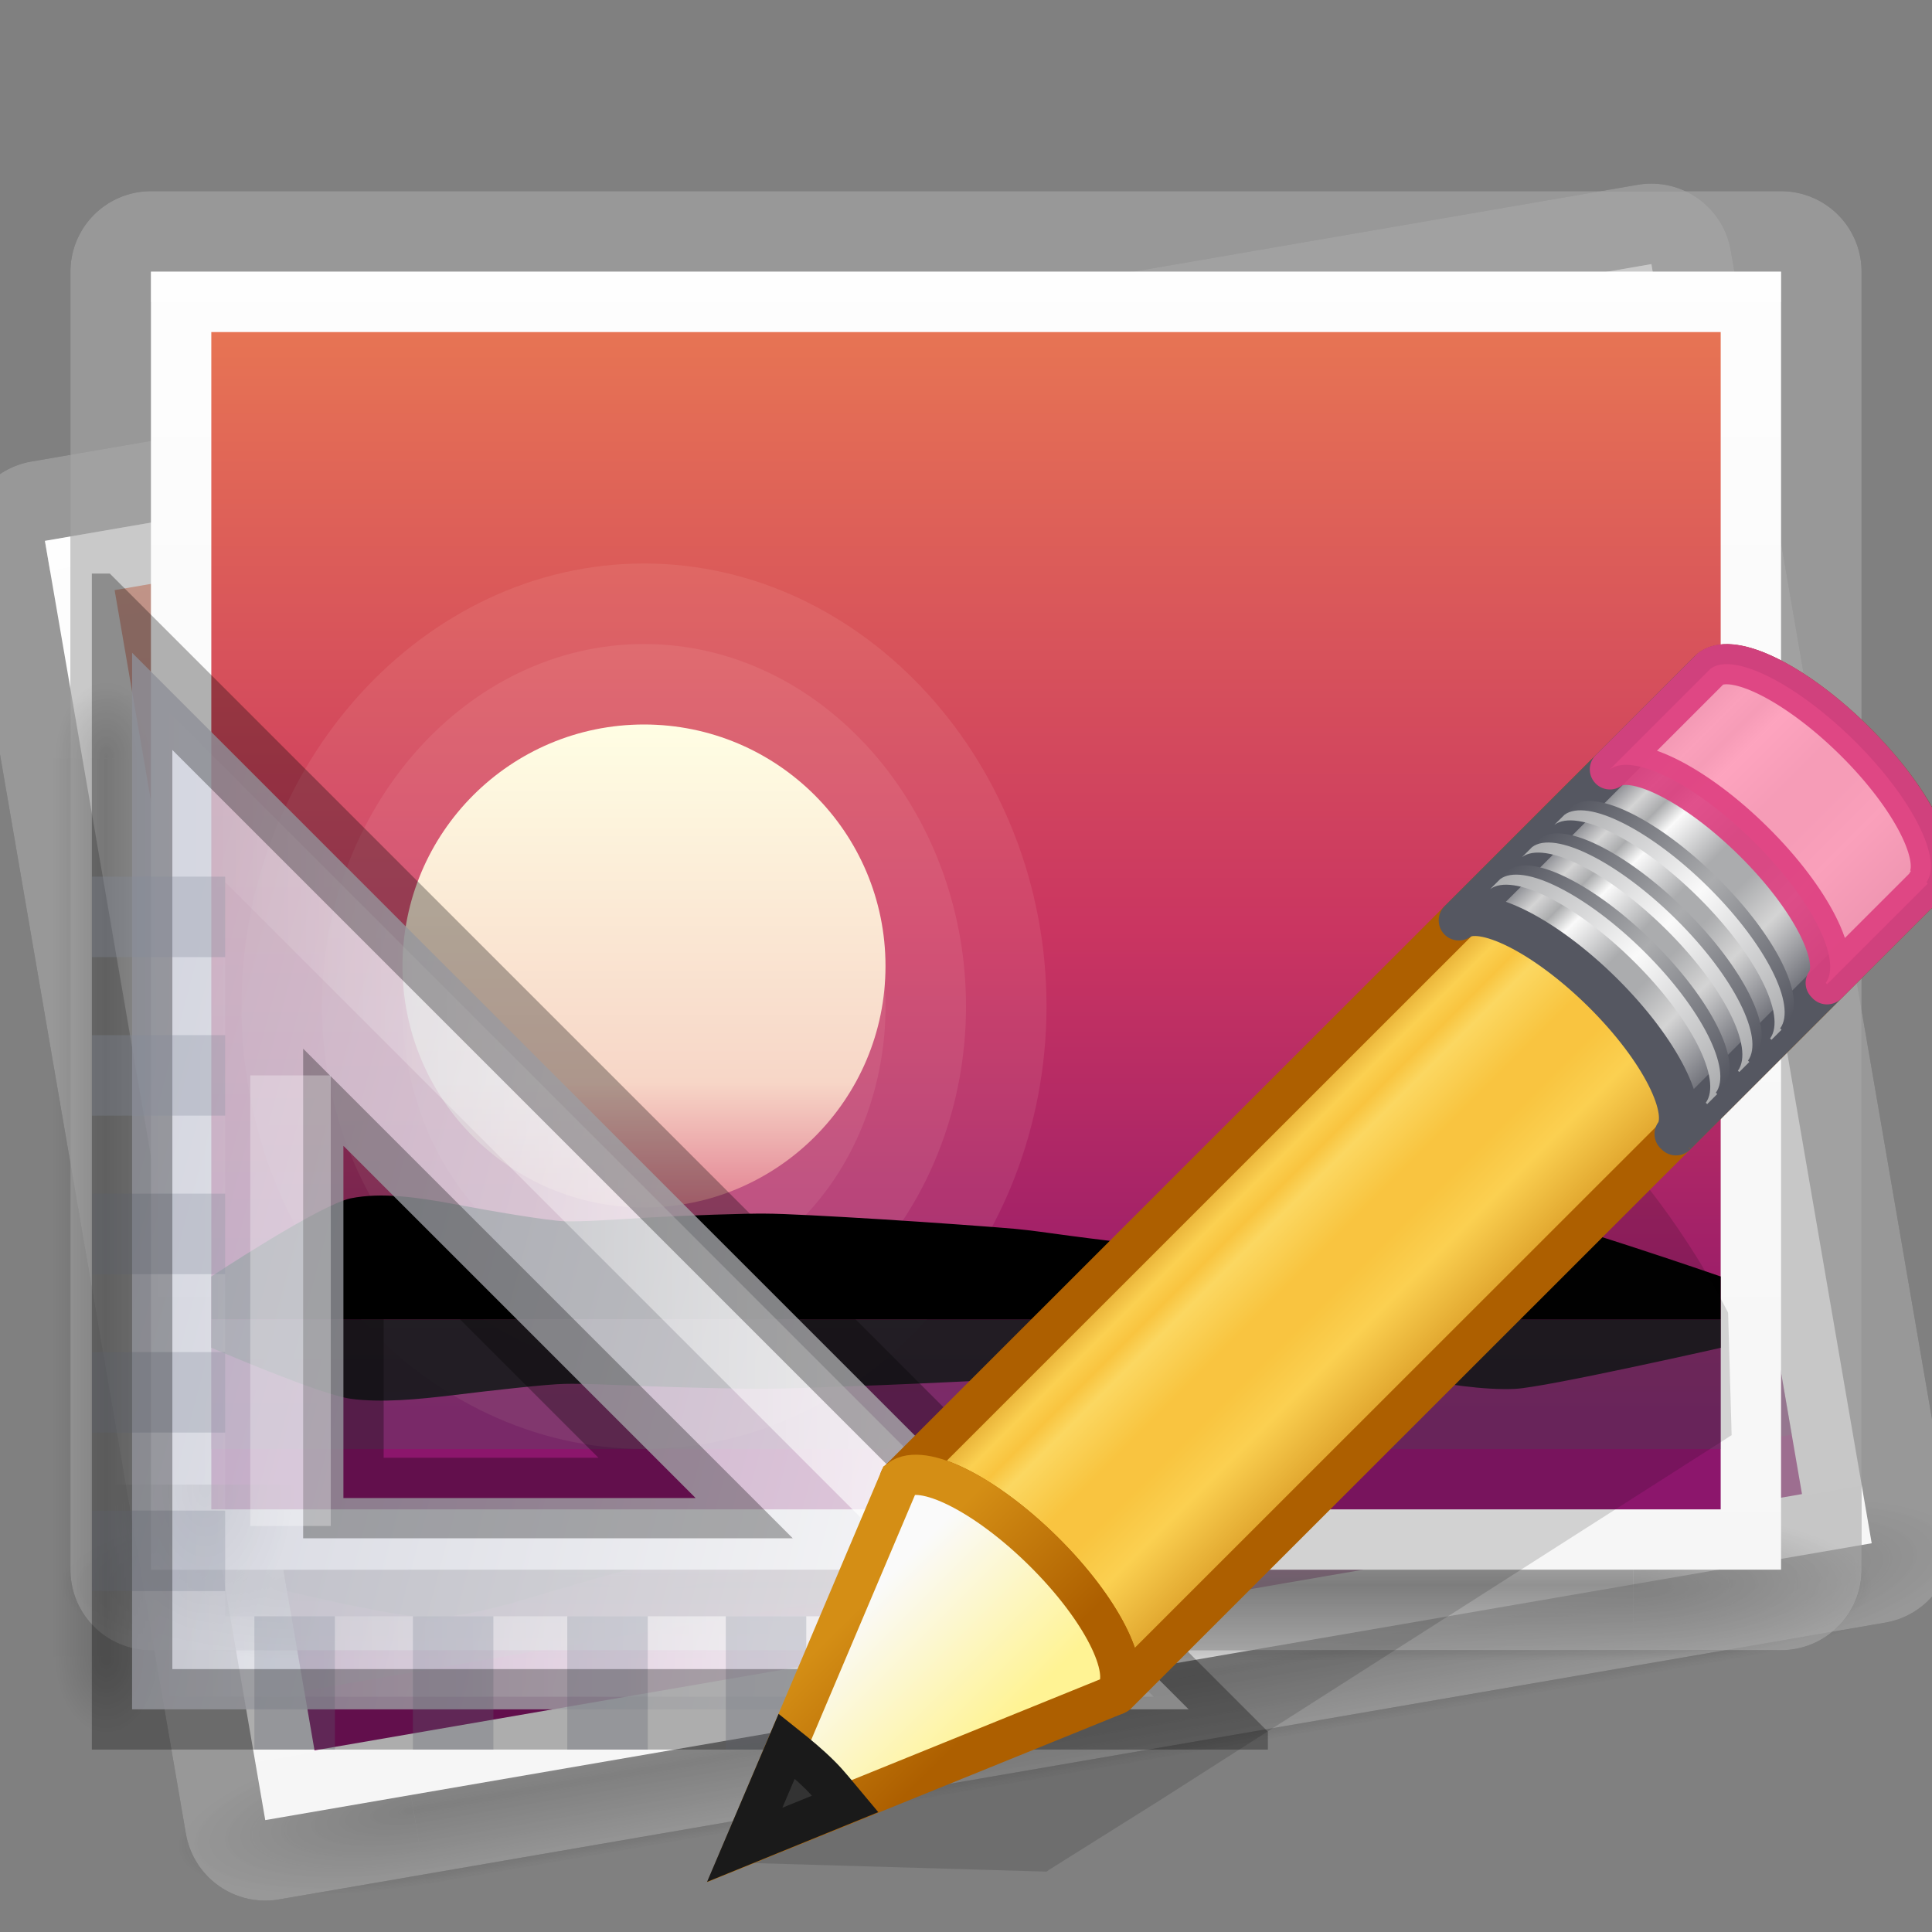 <svg width="24" height="24" viewBox="0 0 24 24" fill="none" xmlns="http://www.w3.org/2000/svg">
<rect x="0" y="0" width="24" height="24" fill="#808080" stroke="none"/>
<g clip-path="url(#clip0)">
<path opacity="0.6" d="M24.233 18.242L21.315 18.745L21.634 20.592L24.551 20.09L24.233 18.242Z" fill="url(#paint0_radial)"/>
<path opacity="0.6" d="M2.378 23.91L5.295 23.407L4.977 21.559L2.059 22.062L2.378 23.91Z" fill="url(#paint1_radial)"/>
<path opacity="0.6" d="M21.315 18.745L4.977 21.559L5.295 23.407L21.634 20.592L21.315 18.745Z" fill="url(#paint2_linear)"/>
<path opacity="0.35" d="M23.251 19.171L20.514 3.281C20.514 3.281 7.21 5.573 0.558 6.719C1.47 12.016 3.295 22.61 3.295 22.61L23.251 19.171Z" stroke="black" stroke-width="2" stroke-linejoin="round"/>
<path d="M23.251 19.171L20.514 3.281C20.514 3.281 7.21 5.573 0.558 6.719C1.47 12.016 3.295 22.61 3.295 22.61L23.251 19.171Z" fill="url(#paint3_linear)"/>
<path opacity="0.4" d="M23.251 19.171L20.514 3.281C20.514 3.281 7.21 5.573 0.558 6.719C1.47 12.016 3.295 22.61 3.295 22.61L23.251 19.171Z" stroke="white" stroke-width="2" stroke-linejoin="round"/>
<path opacity="0.4" d="M0.558 6.719L0.621 7.089L20.577 3.651L20.514 3.281L0.558 6.719Z" fill="white"/>
<path d="M3.907 21.744L1.424 7.331L19.902 4.148L22.385 18.56L3.907 21.744Z" fill="url(#paint4_linear)"/>
<path opacity="0.1" d="M7.621 13.343C6.17 13.593 5.186 14.986 5.436 16.438C5.687 17.889 7.079 18.873 8.531 18.622C9.983 18.372 10.966 16.98 10.716 15.528C10.466 14.076 9.073 13.093 7.621 13.343ZM7.803 14.399C8.684 14.247 9.508 14.829 9.66 15.71C9.812 16.591 9.23 17.415 8.349 17.567C7.468 17.718 6.644 17.137 6.492 16.256C6.341 15.375 6.922 14.551 7.803 14.399Z" fill="#FED8CD"/>
<path opacity="0.1" d="M7.53 12.815C5.794 13.114 4.609 14.792 4.909 16.529C5.208 18.265 6.885 19.45 8.622 19.15C10.359 18.851 11.543 17.174 11.244 15.437C10.944 13.7 9.267 12.516 7.53 12.815ZM7.894 14.927C8.49 14.824 9.029 15.205 9.132 15.801C9.235 16.397 8.854 16.936 8.258 17.039C7.662 17.141 7.123 16.76 7.02 16.165C6.918 15.569 7.299 15.03 7.894 14.927Z" fill="#FED8CD"/>
<path opacity="0.1" d="M7.439 12.287C5.417 12.636 4.032 14.597 4.381 16.619C4.729 18.642 6.691 20.027 8.713 19.678C10.735 19.33 12.12 17.368 11.772 15.346C11.423 13.324 9.462 11.939 7.439 12.287ZM7.985 15.455C8.296 15.401 8.551 15.582 8.604 15.892C8.658 16.202 8.477 16.457 8.167 16.511C7.857 16.564 7.602 16.384 7.548 16.074C7.495 15.763 7.675 15.508 7.985 15.455Z" fill="#FED8CD"/>
<path fill-rule="evenodd" clip-rule="evenodd" d="M7.712 13.871C8.879 13.67 9.987 14.453 10.188 15.619C10.389 16.785 9.606 17.894 8.44 18.095C7.274 18.296 6.165 17.513 5.964 16.347C5.763 15.18 6.546 14.072 7.712 13.871Z" fill="url(#paint5_linear)"/>
<path d="M3.507 19.421L3.416 18.893C3.416 18.893 4.597 17.783 4.958 17.642C5.32 17.501 5.773 17.487 6.242 17.495C6.712 17.502 7.41 17.5 7.624 17.471C7.837 17.442 8.216 17.35 8.656 17.247C9.097 17.143 9.831 16.992 10.061 16.955C10.291 16.915 10.871 16.848 11.49 16.78C12.108 16.712 12.96 16.63 13.154 16.614C13.347 16.599 13.577 16.593 13.838 16.584C14.098 16.575 14.548 16.552 14.706 16.539C14.865 16.527 15.235 16.514 15.66 16.48C16.086 16.447 16.759 16.344 16.951 16.297C17.142 16.249 17.523 16.036 17.953 15.825C18.383 15.615 18.861 15.408 19.246 15.373C19.631 15.337 21.894 15.709 21.894 15.709L21.985 16.237L19.213 16.715L16.969 17.101L14.726 17.488L12.482 17.875L10.238 18.261L7.994 18.648L5.751 19.034L3.507 19.421Z" fill="black"/>
<path opacity="0.9" d="M3.507 19.421L3.566 19.765C3.566 19.765 4.998 20.11 5.381 20.095C5.764 20.081 6.2 19.964 6.645 19.83C7.09 19.696 7.755 19.503 7.967 19.462C8.177 19.42 8.564 19.372 9.012 19.312C9.461 19.253 10.201 19.142 10.431 19.1C10.661 19.06 11.232 18.941 11.839 18.811C12.447 18.681 13.281 18.495 13.47 18.451C13.659 18.407 13.88 18.347 14.13 18.28C14.381 18.214 14.815 18.104 14.97 18.067C15.124 18.031 15.48 17.937 15.895 17.839C16.309 17.741 16.979 17.617 17.174 17.594C17.37 17.57 17.792 17.593 18.259 17.602C18.727 17.61 19.239 17.603 19.616 17.518C19.992 17.433 22.044 16.582 22.044 16.582L21.985 16.238L19.213 16.715L16.969 17.102L14.726 17.488L12.482 17.875L10.238 18.262L7.994 18.648L5.751 19.035L3.507 19.421Z" fill="black"/>
<path opacity="0.3" d="M3.507 19.421L21.985 16.237L22.258 17.821L3.78 21.005L3.507 19.421Z" fill="#4D585E"/>
<path opacity="0.6" d="M23.25 18.75H20.29V20.625H23.25V18.75Z" fill="url(#paint6_radial)"/>
<path opacity="0.6" d="M0.75 20.625H3.711V18.75H0.75V20.625Z" fill="url(#paint7_radial)"/>
<path opacity="0.6" d="M20.29 18.75H3.711V20.625H20.29V18.75Z" fill="url(#paint8_linear)"/>
<path opacity="0.35" d="M22.125 19.499L22.125 3.375C22.125 3.375 8.625 3.375 1.875 3.375C1.875 8.75 1.875 19.5 1.875 19.5L22.125 19.499Z" stroke="black" stroke-width="2" stroke-linejoin="round"/>
<path d="M22.125 19.499L22.125 3.375C22.125 3.375 8.625 3.375 1.875 3.375C1.875 8.75 1.875 19.5 1.875 19.5L22.125 19.499Z" fill="url(#paint9_linear)"/>
<path opacity="0.4" d="M22.125 19.499L22.125 3.375C22.125 3.375 8.625 3.375 1.875 3.375C1.875 8.75 1.875 19.5 1.875 19.5L22.125 19.499Z" stroke="white" stroke-width="2" stroke-linejoin="round"/>
<path opacity="0.4" d="M1.875 3.375V3.75H22.125V3.375H1.875Z" fill="white"/>
<path d="M2.625 18.75V4.125H21.375V18.75H2.625Z" fill="url(#paint10_linear)"/>
<path opacity="0.1" d="M8 9C6.35 9 5 10.575 5 12.5C5 14.425 6.35 16 8 16C9.65 16 11 14.425 11 12.5C11 10.575 9.65 9 8 9ZM8 10.4C9.001 10.4 9.8 11.332 9.8 12.5C9.8 13.668 9.001 14.6 8 14.6C6.999 14.6 6.2 13.668 6.2 12.5C6.2 11.332 6.999 10.4 8 10.4Z" fill="#FED8CD"/>
<path opacity="0.1" d="M8 8C5.807 8 4 10.033 4 12.5C4 14.967 5.807 17 8 17C10.193 17 12 14.967 12 12.5C12 10.033 10.193 8 8 8ZM8 11C8.752 11 9.333 11.654 9.333 12.5C9.333 13.346 8.752 14 8 14C7.248 14 6.667 13.346 6.667 12.5C6.667 11.654 7.248 11 8 11Z" fill="#FED8CD"/>
<path opacity="0.1" d="M8 7C5.264 7 3 9.49 3 12.5C3 15.51 5.264 18 8 18C10.736 18 13 15.51 13 12.5C13 9.49 10.736 7 8 7ZM8 11.714C8.42 11.714 8.714 12.038 8.714 12.5C8.714 12.962 8.42 13.286 8 13.286C7.58 13.286 7.286 12.962 7.286 12.5C7.286 12.038 7.58 11.714 8 11.714Z" fill="#FED8CD"/>
<path fill-rule="evenodd" clip-rule="evenodd" d="M8 9C9.657 9 11 10.343 11 12C11 13.657 9.657 15 8 15C6.343 15 5 13.657 5 12C5 10.343 6.343 9 8 9Z" fill="url(#paint11_linear)"/>
<path d="M2.625 16.393V15.857C2.625 15.857 3.977 14.964 4.357 14.886C4.737 14.809 5.186 14.872 5.648 14.959C6.109 15.046 6.798 15.163 7.013 15.171C7.228 15.178 7.617 15.152 8.069 15.124C8.521 15.098 9.269 15.073 9.503 15.076C9.736 15.076 10.319 15.108 10.94 15.146C11.561 15.184 12.415 15.247 12.608 15.265C12.802 15.283 13.029 15.316 13.287 15.351C13.546 15.386 13.993 15.44 14.151 15.455C14.309 15.469 14.676 15.519 15.101 15.559C15.527 15.598 16.207 15.611 16.404 15.597C16.601 15.582 17.013 15.437 17.472 15.302C17.931 15.168 18.438 15.045 18.823 15.076C19.208 15.106 21.375 15.857 21.375 15.857V16.393H18.562H16.286H14.009H11.732H9.455H7.179H4.902L2.625 16.393Z" fill="black"/>
<path opacity="0.9" d="M2.625 16.393V16.742C2.625 16.742 3.977 17.325 4.357 17.376C4.737 17.427 5.186 17.385 5.648 17.329C6.109 17.272 6.798 17.195 7.013 17.191C7.228 17.185 7.617 17.203 8.069 17.221C8.521 17.238 9.269 17.254 9.503 17.252C9.736 17.252 10.319 17.231 10.94 17.207C11.561 17.182 12.415 17.14 12.608 17.129C12.802 17.117 13.029 17.096 13.287 17.073C13.546 17.05 13.993 17.015 14.151 17.005C14.309 16.996 14.676 16.963 15.101 16.937C15.527 16.912 16.207 16.903 16.404 16.913C16.601 16.922 17.013 17.017 17.472 17.105C17.931 17.192 18.438 17.272 18.823 17.253C19.208 17.233 21.375 16.743 21.375 16.743V16.393H18.562H16.286H14.009H11.732H9.455H7.179H4.902L2.625 16.393Z" fill="black"/>
<path opacity="0.3" d="M2.625 16.393H21.375V18H2.625V16.393Z" fill="#4D585E"/>
<g clip-path="url(#clip1)">
<path opacity="0.15" d="M1.969 9.422L1.969 20.578H0.656L0.656 9.422H1.969Z" fill="url(#paint12_linear)"/>
<path opacity="0.15" d="M1.969 20.578H0.656C0.654 20.985 0.95 21.562 1.313 21.562C1.675 21.562 1.969 21.108 1.969 20.578Z" fill="url(#paint13_radial)"/>
<path opacity="0.15" d="M1.969 9.422H0.656C0.654 9.014 0.95 8.437 1.313 8.437C1.675 8.437 1.969 8.892 1.969 9.422Z" fill="url(#paint14_radial)"/>
<path opacity="0.3" d="M3.706 18.442H1.363C1.359 19.221 1.888 20.325 2.535 20.325C3.181 20.325 3.706 19.456 3.706 18.442Z" fill="url(#paint15_radial)"/>
<path opacity="0.8" fill-rule="evenodd" clip-rule="evenodd" d="M1.641 8.109L14.766 21.234H1.641V8.109ZM4.266 14.234V18.609H8.641L4.266 14.234Z" fill="url(#paint16_linear)"/>
<path opacity="0.8" d="M2.297 9.75L13.125 20.578H2.297V9.75Z" stroke="url(#paint17_linear)"/>
<path opacity="0.3" d="M2.297 15.328H1.641" stroke="#83899A" stroke-linecap="square"/>
<path opacity="0.3" d="M2.297 17.296H1.641" stroke="#83899A" stroke-linecap="square"/>
<path opacity="0.3" d="M2.297 19.265H1.641" stroke="#83899A" stroke-linecap="square"/>
<path opacity="0.3" d="M7.547 21.234V20.578" stroke="#83899A" stroke-linecap="square"/>
<path opacity="0.3" d="M3.66 21.234V20.578" stroke="#83899A" stroke-linecap="square"/>
<path opacity="0.3" d="M9.516 21.234V20.578" stroke="#83899A" stroke-linecap="square"/>
<path opacity="0.3" d="M5.629 21.234V20.578" stroke="#83899A" stroke-linecap="square"/>
<path opacity="0.3" d="M11.484 21.234V20.578" stroke="#83899A" stroke-linecap="square"/>
<path opacity="0.3" d="M1.641 8.109L14.766 21.234H1.641V8.109ZM4.266 14.234V18.609H8.641L4.266 14.234Z" stroke="black"/>
<path opacity="0.3" d="M2.297 11.39H1.641" stroke="#83899A" stroke-linecap="square"/>
<path opacity="0.3" d="M2.297 13.359H1.641" stroke="#83899A" stroke-linecap="square"/>
<path opacity="0.3" d="M3.609 13.359V18.956V13.359Z" stroke="white"/>
</g>
<path opacity="0.15" fill-rule="evenodd" clip-rule="evenodd" d="M19.525 13.907C19.483 13.907 19.45 13.925 19.422 13.943L12.023 18.633L10.655 19.497L10.618 19.511L9 23.133L13.001 23.25L13.031 23.228L14.406 22.365L21.511 17.828L21.467 16.306C21.341 16.061 21.192 15.795 21.018 15.524C20.523 14.751 19.998 14.142 19.672 13.95C19.618 13.919 19.567 13.906 19.525 13.907V13.907Z" fill="#0C0C0C"/>
<path d="M11.177 18.376C11.457 18.167 12.242 18.559 12.964 19.273C13.684 19.985 14.063 20.748 13.858 21.029C13.857 21.03 13.875 21.045 13.874 21.046L23.923 11.001C24.178 10.746 23.781 9.94 23.037 9.203C22.292 8.466 21.48 8.076 21.225 8.331L11.177 18.376Z" fill="url(#paint18_linear)"/>
<path opacity="0.6" d="M11.177 18.376C11.457 18.167 12.242 18.559 12.964 19.273C13.684 19.985 14.063 20.748 13.858 21.029C13.857 21.03 13.875 21.045 13.875 21.046L20.794 14.128L20.819 14.103C20.82 14.102 20.802 14.088 20.802 14.087C21.008 13.806 20.628 13.043 19.909 12.331C19.187 11.616 18.402 11.224 18.122 11.433L18.097 11.458L11.177 18.376H11.177L11.177 18.376Z" fill="#F9C440"/>
<path d="M11.177 18.376C11.457 18.167 12.242 18.559 12.964 19.273C13.684 19.985 14.063 20.748 13.858 21.029C13.857 21.03 13.875 21.045 13.874 21.046L23.923 11.001C24.178 10.746 23.781 9.94 23.037 9.203C22.292 8.466 21.48 8.076 21.225 8.331L11.177 18.376V18.376Z" stroke="#AD5F00" stroke-width="0.5" stroke-linejoin="round"/>
<path d="M21.423 8.254C21.34 8.258 21.273 8.283 21.225 8.331L18.122 11.433C18.402 11.225 19.187 11.616 19.909 12.33C20.628 13.043 21.008 13.806 20.803 14.087C20.802 14.088 20.82 14.102 20.82 14.103L23.922 11.001C24.178 10.746 23.781 9.94 23.037 9.203C22.432 8.605 21.782 8.234 21.423 8.254Z" fill="url(#paint19_linear)" stroke="#555761" stroke-width="0.5" stroke-linejoin="round"/>
<path opacity="0.9" d="M19.999 9.557C20.279 9.348 21.064 9.74 21.785 10.454C22.505 11.167 22.885 11.929 22.68 12.21C22.679 12.211 22.697 12.226 22.696 12.227L23.923 11.001L23.948 10.976C23.948 10.975 23.93 10.96 23.931 10.96C24.136 10.678 23.757 9.916 23.037 9.203C22.315 8.489 21.53 8.097 21.25 8.306L21.225 8.331L19.999 9.557H19.999Z" fill="#FE9AB8" stroke="#DE3E80" stroke-width="0.5" stroke-linejoin="round"/>
<path d="M18.624 10.931C18.904 10.722 19.689 11.114 20.411 11.828C21.131 12.541 21.51 13.303 21.305 13.584C21.304 13.585 21.323 13.6 21.322 13.601L21.447 13.476C21.448 13.475 21.429 13.46 21.43 13.459C21.635 13.178 21.256 12.416 20.536 11.703C19.814 10.989 19.029 10.597 18.749 10.806L18.624 10.931V10.931V10.931Z" fill="url(#paint20_linear)"/>
<path d="M18.51 11.046C18.79 10.837 19.575 11.229 20.296 11.943C21.016 12.655 21.395 13.418 21.19 13.699C21.19 13.7 21.208 13.715 21.207 13.716L21.332 13.591C21.333 13.59 21.315 13.575 21.315 13.574C21.521 13.293 21.141 12.53 20.422 11.818C19.7 11.104 18.915 10.712 18.635 10.921L18.51 11.046V11.046H18.51Z" fill="url(#paint21_linear)"/>
<path d="M19.023 10.533C19.303 10.324 20.088 10.716 20.809 11.43C21.529 12.143 21.909 12.905 21.703 13.186C21.703 13.187 21.721 13.202 21.72 13.203L21.846 13.078C21.846 13.077 21.828 13.062 21.829 13.061C22.034 12.78 21.654 12.017 20.935 11.305C20.213 10.591 19.428 10.199 19.148 10.408L19.023 10.533H19.023Z" fill="url(#paint22_linear)"/>
<path d="M18.908 10.647C19.188 10.438 19.973 10.83 20.695 11.544C21.415 12.257 21.794 13.02 21.589 13.301C21.588 13.302 21.606 13.316 21.606 13.317L21.731 13.192C21.732 13.191 21.713 13.177 21.714 13.176C21.919 12.895 21.54 12.132 20.82 11.419C20.098 10.705 19.313 10.313 19.033 10.522L18.908 10.647L18.908 10.647Z" fill="url(#paint23_linear)"/>
<path d="M19.423 10.132C19.703 9.923 20.488 10.315 21.21 11.03C21.93 11.742 22.309 12.505 22.104 12.786C22.103 12.787 22.122 12.801 22.121 12.803L22.246 12.677C22.247 12.676 22.228 12.662 22.229 12.661C22.434 12.38 22.055 11.617 21.335 10.905C20.613 10.19 19.828 9.798 19.548 10.007L19.423 10.132Z" fill="url(#paint24_linear)"/>
<path d="M19.308 10.247C19.588 10.038 20.374 10.43 21.095 11.144C21.815 11.857 22.194 12.619 21.989 12.9C21.988 12.902 22.007 12.916 22.006 12.917L22.131 12.792C22.132 12.791 22.113 12.776 22.114 12.775C22.32 12.494 21.94 11.732 21.22 11.019C20.499 10.305 19.713 9.913 19.434 10.122L19.308 10.247H19.308Z" fill="url(#paint25_linear)"/>
<path fill-rule="evenodd" clip-rule="evenodd" d="M9.251 22.922L13.823 21.067L13.862 21.029C14.067 20.747 13.683 19.985 12.963 19.272C12.241 18.558 11.457 18.168 11.177 18.377L9.251 22.922H9.251Z" fill="url(#paint26_linear)" stroke="url(#paint27_linear)" stroke-width="0.5"/>
<path fill-rule="evenodd" clip-rule="evenodd" d="M9.773 21.691L9.251 22.917L10.498 22.409C10.398 22.29 10.306 22.169 10.186 22.05C10.048 21.913 9.912 21.802 9.773 21.691Z" fill="#333333" stroke="#1A1A1A" stroke-width="0.5"/>
</g>
<defs>
<radialGradient id="paint0_radial" cx="0" cy="0" r="1" gradientUnits="userSpaceOnUse" gradientTransform="translate(21.47 19.669) rotate(-9.775) scale(2.966 0.938)">
<stop stop-color="#181818"/>
<stop offset="1" stop-color="#181818" stop-opacity="0"/>
</radialGradient>
<radialGradient id="paint1_radial" cx="0" cy="0" r="1" gradientUnits="userSpaceOnUse" gradientTransform="translate(5.14 22.483) rotate(170.225) scale(2.966 0.937)">
<stop stop-color="#181818"/>
<stop offset="1" stop-color="#181818" stop-opacity="0"/>
</radialGradient>
<linearGradient id="paint2_linear" x1="14.083" y1="21.901" x2="13.763" y2="20.046" gradientUnits="userSpaceOnUse">
<stop stop-color="#181818" stop-opacity="0"/>
<stop offset="0.5" stop-color="#181818"/>
<stop offset="1" stop-color="#181818" stop-opacity="0"/>
</linearGradient>
<linearGradient id="paint3_linear" x1="13.942" y1="24.771" x2="9.867" y2="1.12" gradientUnits="userSpaceOnUse">
<stop stop-color="#EDEDED"/>
<stop offset="1" stop-color="white"/>
</linearGradient>
<linearGradient id="paint4_linear" x1="9.865" y1="19.514" x2="7.046" y2="3.154" gradientUnits="userSpaceOnUse">
<stop stop-color="#8C166C"/>
<stop offset="0.362" stop-color="#CA3561"/>
<stop offset="1" stop-color="#F38F4E"/>
</linearGradient>
<linearGradient id="paint5_linear" x1="8.44" y1="18.095" x2="7.712" y2="13.871" gradientUnits="userSpaceOnUse">
<stop stop-color="#E28192"/>
<stop offset="0.259" stop-color="#F7D6C7"/>
<stop offset="1" stop-color="#FFFEE4"/>
</linearGradient>
<radialGradient id="paint6_radial" cx="0" cy="0" r="1" gradientUnits="userSpaceOnUse" gradientTransform="translate(20.285 19.688) scale(2.966 0.938)">
<stop stop-color="#181818"/>
<stop offset="1" stop-color="#181818" stop-opacity="0"/>
</radialGradient>
<radialGradient id="paint7_radial" cx="0" cy="0" r="1" gradientUnits="userSpaceOnUse" gradientTransform="translate(3.715 19.688) rotate(180) scale(2.966 0.938)">
<stop stop-color="#181818"/>
<stop offset="1" stop-color="#181818" stop-opacity="0"/>
</radialGradient>
<linearGradient id="paint8_linear" x1="12.627" y1="20.632" x2="12.627" y2="18.75" gradientUnits="userSpaceOnUse">
<stop stop-color="#181818" stop-opacity="0"/>
<stop offset="0.5" stop-color="#181818"/>
<stop offset="1" stop-color="#181818" stop-opacity="0"/>
</linearGradient>
<linearGradient id="paint9_linear" x1="12" y1="23.438" x2="12" y2="-0.562" gradientUnits="userSpaceOnUse">
<stop stop-color="#EDEDED"/>
<stop offset="1" stop-color="white"/>
</linearGradient>
<linearGradient id="paint10_linear" x1="8.875" y1="17.564" x2="8.875" y2="0.963" gradientUnits="userSpaceOnUse">
<stop stop-color="#8C166C"/>
<stop offset="0.362" stop-color="#CA3561"/>
<stop offset="1" stop-color="#F38F4E"/>
</linearGradient>
<linearGradient id="paint11_linear" x1="8" y1="15" x2="8" y2="9" gradientUnits="userSpaceOnUse">
<stop stop-color="#E28192"/>
<stop offset="0.259" stop-color="#F7D6C7"/>
<stop offset="1" stop-color="#FFFEE4"/>
</linearGradient>
<linearGradient id="paint12_linear" x1="1.969" y1="16.353" x2="0.656" y2="16.353" gradientUnits="userSpaceOnUse">
<stop stop-opacity="0"/>
<stop offset="0.5"/>
<stop offset="1" stop-opacity="0"/>
</linearGradient>
<radialGradient id="paint13_radial" cx="0" cy="0" r="1" gradientUnits="userSpaceOnUse" gradientTransform="translate(1.32 20.602) rotate(90) scale(0.926 0.633)">
<stop/>
<stop offset="1" stop-opacity="0"/>
</radialGradient>
<radialGradient id="paint14_radial" cx="0" cy="0" r="1" gradientUnits="userSpaceOnUse" gradientTransform="translate(1.32 9.397) rotate(-90) scale(0.926 0.633)">
<stop/>
<stop offset="1" stop-opacity="0"/>
</radialGradient>
<radialGradient id="paint15_radial" cx="0" cy="0" r="1" gradientUnits="userSpaceOnUse" gradientTransform="translate(2.548 18.488) rotate(90) scale(1.771 1.13)">
<stop/>
<stop offset="1" stop-opacity="0"/>
</radialGradient>
<linearGradient id="paint16_linear" x1="13.923" y1="18.857" x2="1.312" y2="15.522" gradientUnits="userSpaceOnUse">
<stop stop-color="#FCFCFC"/>
<stop offset="1" stop-color="#CBCDD9"/>
</linearGradient>
<linearGradient id="paint17_linear" x1="13.125" y1="16.968" x2="1.969" y2="16.968" gradientUnits="userSpaceOnUse">
<stop stop-color="white"/>
<stop offset="1" stop-color="white" stop-opacity="0"/>
</linearGradient>
<linearGradient id="paint18_linear" x1="16.297" y1="13.264" x2="18.981" y2="15.949" gradientUnits="userSpaceOnUse">
<stop stop-color="#AD5F00"/>
<stop offset="0.135" stop-color="#FFE16B"/>
<stop offset="0.202" stop-color="#F9C440"/>
<stop offset="0.27" stop-color="#FFF394"/>
<stop offset="0.447" stop-color="#F9C440"/>
<stop offset="0.571" stop-color="#F9C440"/>
<stop offset="0.72" stop-color="#FFE16B"/>
<stop offset="1" stop-color="#AD5F00"/>
</linearGradient>
<linearGradient id="paint19_linear" x1="16.297" y1="13.264" x2="18.981" y2="15.949" gradientUnits="userSpaceOnUse">
<stop stop-color="#555761"/>
<stop offset="0.135" stop-color="#D4D4D4"/>
<stop offset="0.202" stop-color="#ABACAE"/>
<stop offset="0.27" stop-color="#FAFAFA"/>
<stop offset="0.447" stop-color="#ABACAE"/>
<stop offset="0.571" stop-color="#ABACAE"/>
<stop offset="0.72" stop-color="#D4D4D4"/>
<stop offset="1" stop-color="#555761"/>
</linearGradient>
<linearGradient id="paint20_linear" x1="18.892" y1="10.618" x2="21.581" y2="13.308" gradientUnits="userSpaceOnUse">
<stop stop-color="#555761"/>
<stop offset="0.5" stop-color="#ABACAE"/>
<stop offset="1" stop-color="#555761"/>
</linearGradient>
<linearGradient id="paint21_linear" x1="18.777" y1="10.733" x2="21.466" y2="13.423" gradientUnits="userSpaceOnUse">
<stop stop-color="#ABACAE"/>
<stop offset="0.5" stop-color="#FAFAFA"/>
<stop offset="1" stop-color="#ABACAE"/>
</linearGradient>
<linearGradient id="paint22_linear" x1="19.291" y1="10.22" x2="21.98" y2="12.91" gradientUnits="userSpaceOnUse">
<stop stop-color="#555761"/>
<stop offset="0.5" stop-color="#ABACAE"/>
<stop offset="1" stop-color="#555761"/>
</linearGradient>
<linearGradient id="paint23_linear" x1="19.176" y1="10.335" x2="21.865" y2="13.025" gradientUnits="userSpaceOnUse">
<stop stop-color="#ABACAE"/>
<stop offset="0.5" stop-color="#FAFAFA"/>
<stop offset="1" stop-color="#ABACAE"/>
</linearGradient>
<linearGradient id="paint24_linear" x1="19.691" y1="9.82" x2="22.38" y2="12.51" gradientUnits="userSpaceOnUse">
<stop stop-color="#555761"/>
<stop offset="0.5" stop-color="#ABACAE"/>
<stop offset="1" stop-color="#555761"/>
</linearGradient>
<linearGradient id="paint25_linear" x1="19.576" y1="9.934" x2="22.265" y2="12.624" gradientUnits="userSpaceOnUse">
<stop stop-color="#ABACAE"/>
<stop offset="0.5" stop-color="#FAFAFA"/>
<stop offset="1" stop-color="#ABACAE"/>
</linearGradient>
<linearGradient id="paint26_linear" x1="12.51" y1="21.363" x2="10.886" y2="19.738" gradientUnits="userSpaceOnUse">
<stop stop-color="#FFF394"/>
<stop offset="1" stop-color="#FAFAFA"/>
</linearGradient>
<linearGradient id="paint27_linear" x1="10.303" y1="20.327" x2="11.762" y2="21.802" gradientUnits="userSpaceOnUse">
<stop stop-color="#D48E15"/>
<stop offset="1" stop-color="#AD5F00"/>
</linearGradient>
<clipPath id="clip0">
<rect width="24" height="24" fill="white"/>
</clipPath>
<clipPath id="clip1">
<rect width="15.75" height="15.75" fill="white" transform="translate(15.75 7.125) rotate(90)"/>
</clipPath>
</defs>
</svg>
